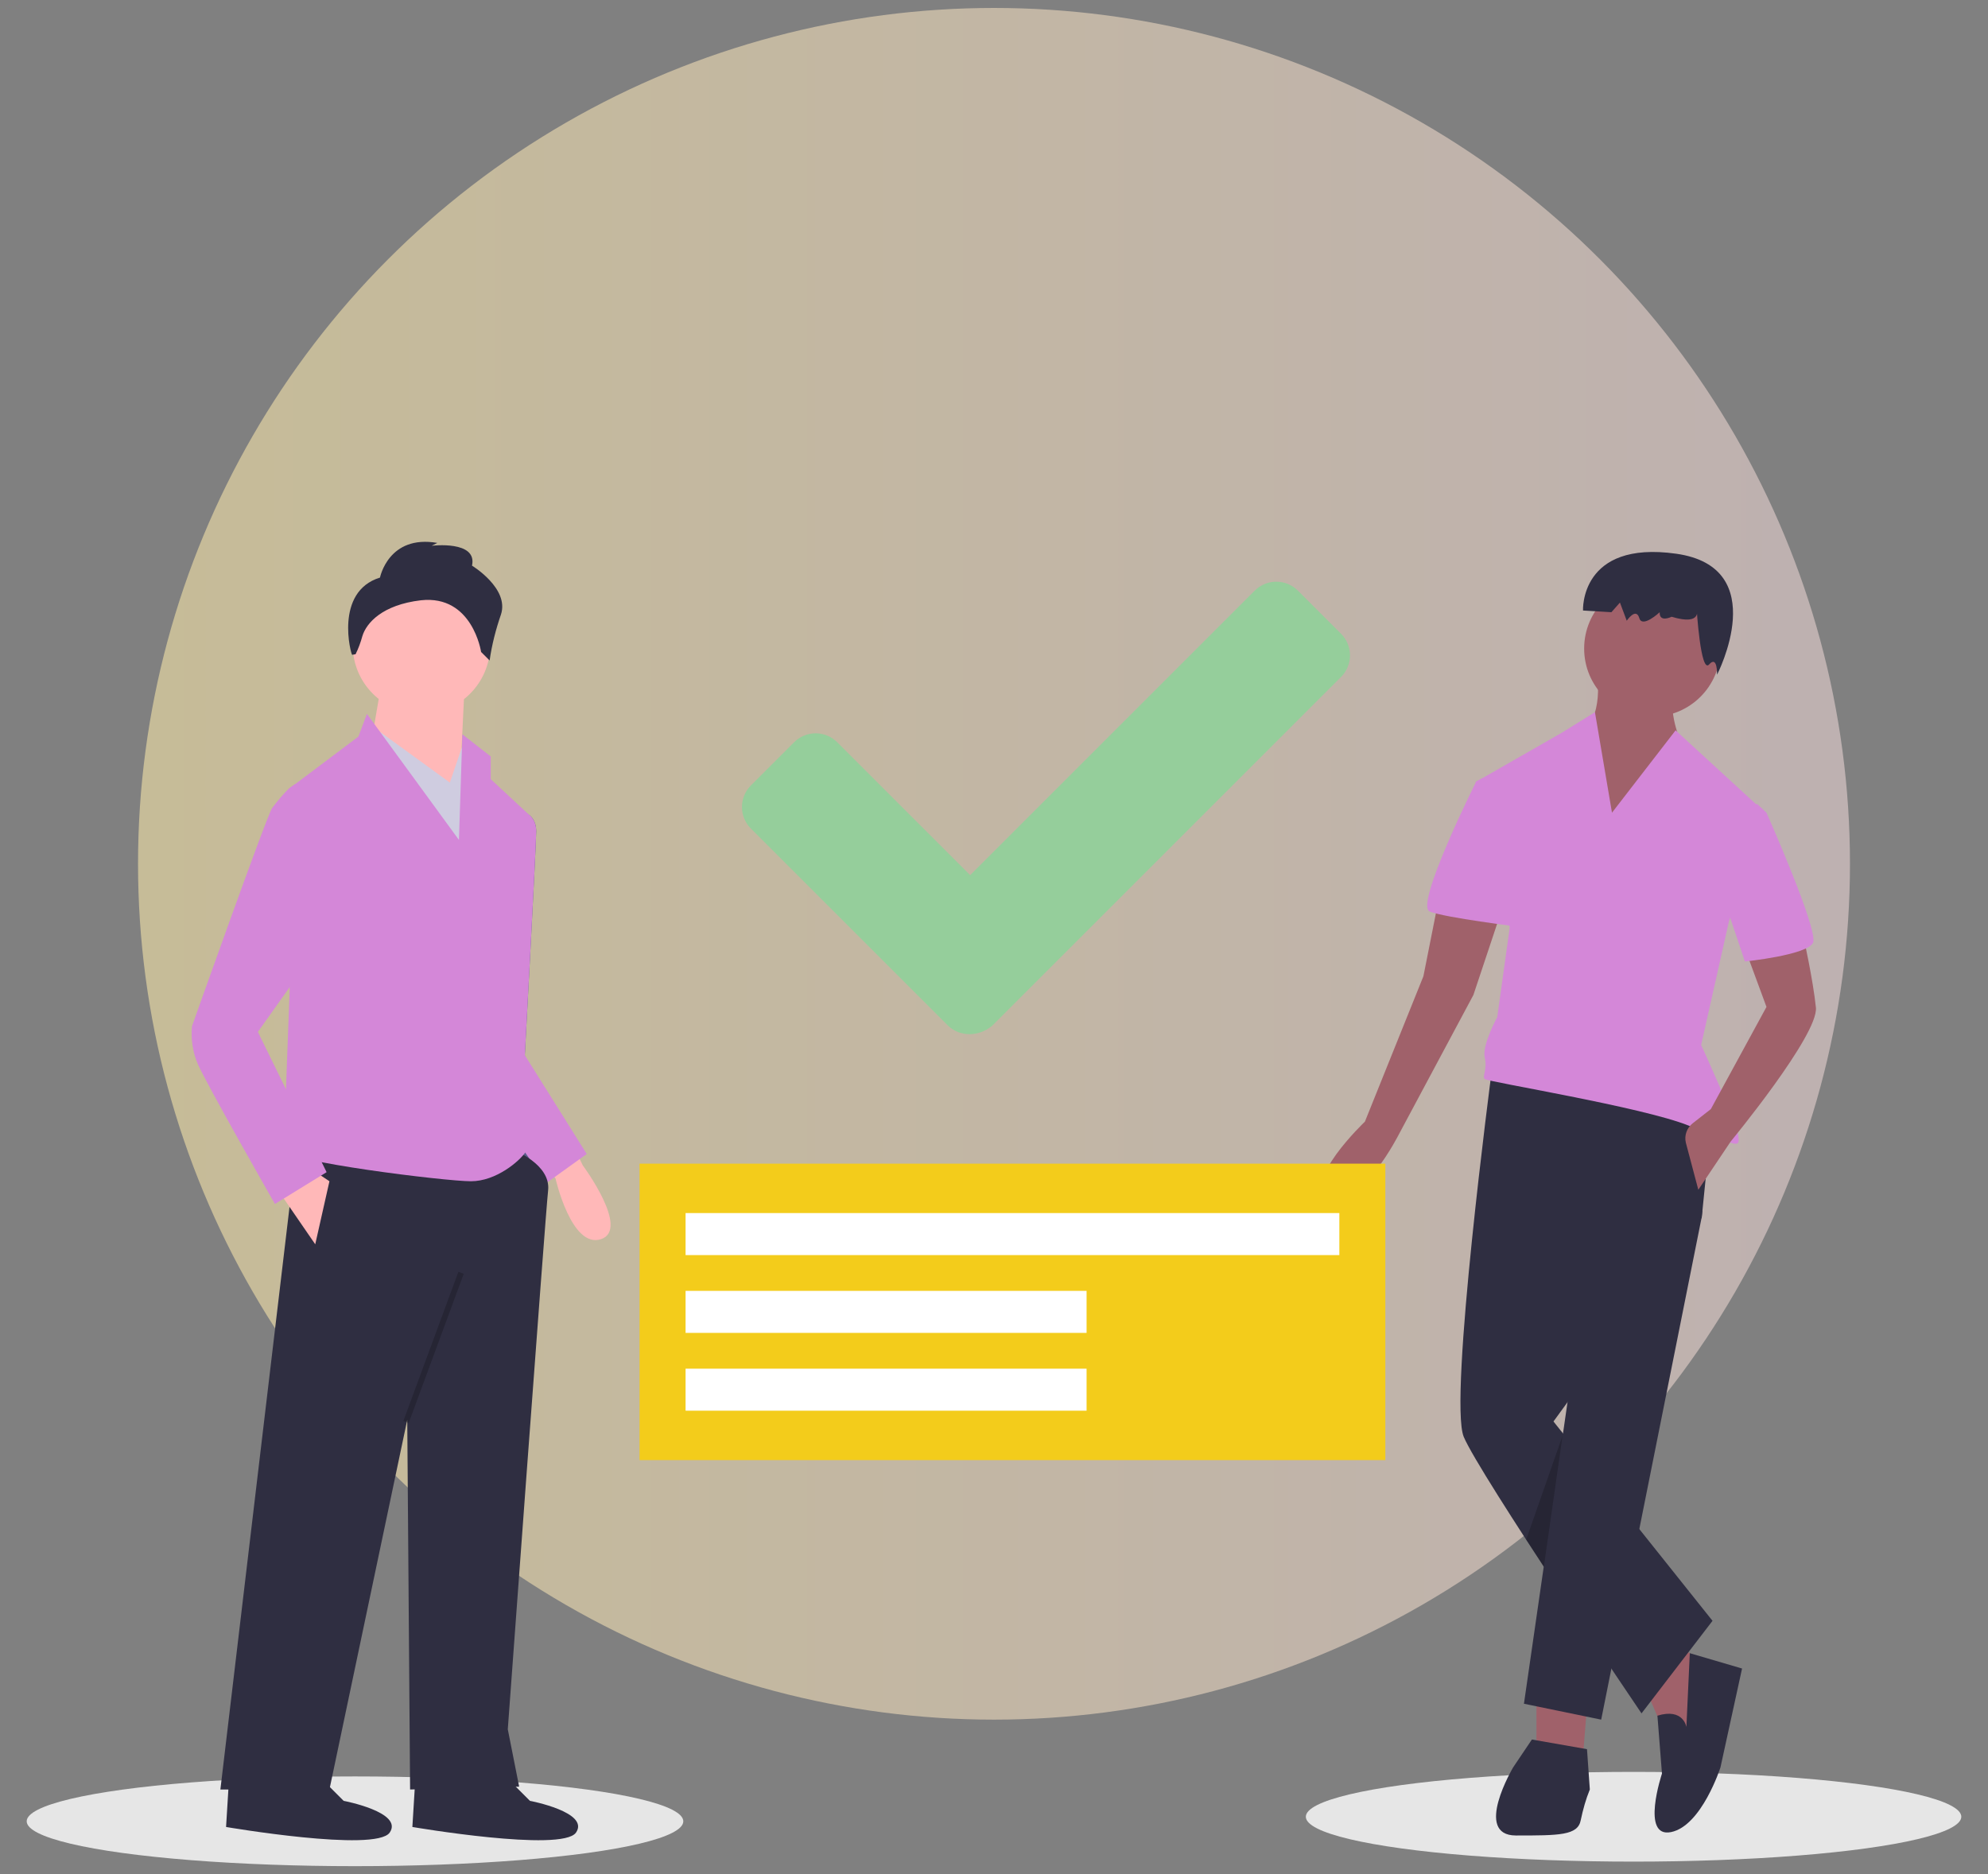 <?xml version="1.0" encoding="utf-8"?>
<!-- Generator: Adobe Illustrator 23.0.1, SVG Export Plug-In . SVG Version: 6.00 Build 0)  -->
<svg version="1.1" id="圖層_1" xmlns="http://www.w3.org/2000/svg" xmlns:xlink="http://www.w3.org/1999/xlink" x="0px" y="0px"
	 viewBox="0 0 350 330" style="enable-background:new 0 0 350 330;" xml:space="preserve">
<rect x="0" y="0" width="350" height="330" fill="#808080" stroke="none"/>
<style type="text/css">
	.st0{fill:#8F8F8F;}
	.st1{fill:#444047;}
	.st2{fill:#E0E0E0;}
	.st3{fill:#F7F7F7;}
	.st4{clip-path:url(#SVGID_2_);fill:#EFEFEF;}
	.st5{clip-path:url(#SVGID_2_);}
	.st6{fill:#FFFFFF;}
	.st7{fill:#E2E2E2;}
	.st8{fill:#CECECE;}
	.st9{fill:none;stroke:#FFFFFF;stroke-miterlimit:10;}
	.st10{fill:url(#SVGID_3_);}
	.st11{clip-path:url(#SVGID_5_);fill:url(#SVGID_6_);}
	.st12{clip-path:url(#SVGID_5_);fill:#FFFFFF;}
	.st13{clip-path:url(#SVGID_5_);fill:url(#SVGID_7_);}
	.st14{clip-path:url(#SVGID_5_);}
	.st15{fill:#C4C4C4;}
	.st16{stroke:#FFFFFF;stroke-width:0.78;stroke-miterlimit:10;}
	.st17{fill:#F9E0AF;stroke:#FFFFFF;stroke-width:0.78;stroke-miterlimit:10;}
	.st18{fill:#E2C89A;stroke:#FFFFFF;stroke-width:0.78;stroke-miterlimit:10;}
	.st19{fill:#FFFFFF;stroke:#FFFFFF;stroke-width:0.78;stroke-miterlimit:10;}
	.st20{fill:#F9E0AF;}
	.st21{fill:#E2C89A;}
	.st22{fill:#E8E8E8;}
	.st23{fill:#E2E3E7;stroke:#FFFFFF;stroke-width:0.886;stroke-miterlimit:10;}
	.st24{fill:#D487D8;}
	.st25{fill:#F9E0AF;stroke:#FFFFFF;stroke-width:0.886;stroke-miterlimit:10;}
	.st26{fill:#FFFFFF;stroke:#FFFFFF;stroke-width:0.886;stroke-miterlimit:10;}
	.st27{clip-path:url(#SVGID_5_);fill:none;stroke:#AAAAAA;stroke-miterlimit:10;}
	.st28{clip-path:url(#SVGID_5_);fill:#E2E2E2;}
	.st29{clip-path:url(#SVGID_5_);fill:none;stroke:#FFFFFF;stroke-miterlimit:10;}
	.st30{fill:url(#SVGID_8_);}
	.st31{fill:none;stroke:#51C9D6;stroke-width:1.2;stroke-miterlimit:10;}
	.st32{fill:#FFFFFF;stroke:#D85092;stroke-miterlimit:10;}
	.st33{fill:url(#SVGID_9_);}
	.st34{fill:#41B5B0;}
	.st35{fill:#2A3B49;}
	.st36{fill:#F2F2F2;}
	.st37{fill:none;stroke:#41B5B0;stroke-width:3;stroke-linecap:round;stroke-miterlimit:10;}
	.st38{fill:#3DA39B;stroke:#FFFFFF;stroke-width:2;stroke-linecap:round;stroke-linejoin:round;stroke-miterlimit:10;}
	.st39{fill:#44BAB4;stroke:#FFFFFF;stroke-width:2;stroke-linecap:round;stroke-linejoin:round;stroke-miterlimit:10;}
	.st40{stroke:#FFFFFF;stroke-width:2;stroke-miterlimit:10;}
	.st41{fill:#BFA882;}
	.st42{fill:#A358A5;}
	.st43{fill:#2D776E;stroke:#FFFFFF;stroke-width:2;stroke-miterlimit:10;}
	.st44{fill:#F9E0AF;stroke:#FFFFFF;stroke-width:2;stroke-miterlimit:10;}
	.st45{fill:#E2C89A;stroke:#FFFFFF;stroke-width:2;stroke-miterlimit:10;}
	.st46{fill:#348C83;stroke:#FFFFFF;stroke-width:2;stroke-miterlimit:10;}
	.st47{fill:url(#SVGID_10_);}
	.st48{fill:url(#SVGID_11_);}
	.st49{fill:#E2E3E7;stroke:#FFFFFF;stroke-width:2;stroke-miterlimit:10;}
	.st50{fill:#44BAB4;stroke:#FFFFFF;stroke-width:2;stroke-miterlimit:10;}
	.st51{fill:#FEFEFE;stroke:#FFFFFF;stroke-width:2;stroke-miterlimit:10;}
	.st52{fill:#FFFFFF;stroke:#FFFFFF;stroke-width:2;stroke-miterlimit:10;}
	.st53{fill:url(#SVGID_12_);stroke:#FFFFFF;stroke-width:2;stroke-miterlimit:10;}
	.st54{fill:url(#SVGID_13_);stroke:#FFFFFF;stroke-width:2;stroke-miterlimit:10;}
	.st55{fill:none;stroke:#D85092;stroke-miterlimit:10;}
	.st56{fill:#77B3D4;}
	.st57{opacity:0.2;}
	.st58{fill:#231F20;}
	.st59{fill:#C75C5C;}
	.st60{fill:#4F5D73;}
	.st61{fill:#E0E0D1;}
	.st62{fill:#FF7D00;}
	.st63{fill:#59616A;}
	.st64{fill:#A8B6C0;}
	.st65{fill:#9DADB8;}
	.st66{fill:#B3BFC8;}
	.st67{fill:#E4E8EB;}
	.st68{fill:#BEC8D0;}
	.st69{fill:#C8D1D7;}
	.st70{fill:#FF50CE;}
	.st71{opacity:0.3;}
	.st72{fill:none;}
	.st73{fill:#010101;}
	.st74{fill:#FECD0E;}
	.st75{opacity:0.73;}
	.st76{clip-path:url(#SVGID_15_);fill:url(#SVGID_16_);}
	.st77{clip-path:url(#SVGID_18_);fill:url(#SVGID_19_);}
	.st78{opacity:0.7;}
	.st79{clip-path:url(#SVGID_21_);fill:url(#SVGID_22_);}
	.st80{fill:#FFE48D;}
	.st81{clip-path:url(#SVGID_24_);fill:url(#SVGID_25_);}
	.st82{clip-path:url(#SVGID_27_);fill:url(#SVGID_28_);}
	.st83{clip-path:url(#SVGID_30_);fill:url(#SVGID_31_);}
	.st84{fill:#DEB3E2;}
	.st85{fill:#95CE9B;}
	.st86{fill:none;stroke:#FFFFFF;stroke-width:4;stroke-linecap:round;stroke-linejoin:round;stroke-miterlimit:10;}
	.st87{fill:#F3CC1B;}
	.st88{fill:#EFEAF4;}
	.st89{fill:#757575;}
	.st90{fill:#C9A50D;}
	.st91{clip-path:url(#SVGID_33_);fill:url(#SVGID_34_);}
	.st92{fill:none;stroke:#BABABA;stroke-width:6.736;stroke-miterlimit:10;}
	.st93{clip-path:url(#SVGID_36_);fill:url(#SVGID_37_);}
	.st94{clip-path:url(#SVGID_39_);fill:url(#SVGID_40_);}
	.st95{clip-path:url(#SVGID_42_);fill:url(#SVGID_43_);}
	.st96{fill:url(#SVGID_44_);}
	.st97{opacity:0.55;fill:url(#SVGID_45_);}
	.st98{fill:#E6E6E6;}
	.st99{fill:#FFB8B8;}
	.st100{fill:#575A89;}
	.st101{fill:#2F2E41;}
	.st102{fill:#CFCCE0;}
	.st103{opacity:0.2;enable-background:new    ;}
	.st104{fill:#A0616A;}
	.st105{fill:#CCCCCC;}
	.st106{fill:#F27092;}
	.st107{opacity:0.1;fill:#A358A5;enable-background:new    ;}
	.st108{opacity:0.1;}
	.st109{opacity:0.55;fill:url(#SVGID_46_);}
	.st110{fill:#3F3D56;}
	.st111{opacity:0.8;fill:#FA5959;enable-background:new    ;}
	.st112{opacity:0.8;fill:#FED253;enable-background:new    ;}
	.st113{opacity:0.8;fill:#8CCF4D;enable-background:new    ;}
	.st114{opacity:0.2;fill:#A358A5;enable-background:new    ;}
	.st115{fill:none;stroke:#3F3D56;stroke-width:0.471;stroke-miterlimit:10;}
	.st116{opacity:0.1;enable-background:new    ;}
	.st117{fill:#46455B;}
	.st118{fill:#A8A8A8;}
	.st119{fill:url(#SVGID_47_);}
	.st120{fill:#65617D;}
	.st121{opacity:5.000000e-02;enable-background:new    ;}
	.st122{fill:#EE8E9E;}
	.st123{fill:#E3E8F4;}
	.st124{fill:#E6E8EC;}
	.st125{fill:#565387;}
	.st126{clip-path:url(#SVGID_49_);fill:#EFEFEF;}
	.st127{clip-path:url(#SVGID_49_);}
	.st128{fill:none;stroke:#FFFFFF;stroke-width:4;stroke-miterlimit:10;}
	.st129{fill:#F4E49F;}
	.st130{fill:#FFFFFF;stroke:#AFAFAF;stroke-miterlimit:10;}
	.st131{fill:#80D5E8;}
	.st132{fill:#CCF9FF;}
	.st133{fill:#F5F9FC;}
	.st134{fill:#BDEAF2;}
	.st135{fill:#BD87D6;}
	.st136{fill:url(#SVGID_50_);}
	.st137{clip-path:url(#SVGID_52_);fill:url(#SVGID_53_);}
	.st138{clip-path:url(#SVGID_52_);fill:#FFFFFF;}
	.st139{clip-path:url(#SVGID_52_);fill:none;}
	.st140{clip-path:url(#SVGID_52_);fill:#BD87D6;}
	.st141{clip-path:url(#SVGID_52_);fill:none;stroke:#AAAAAA;stroke-width:4;stroke-miterlimit:10;}
	.st142{clip-path:url(#SVGID_52_);fill:#A8B6C0;}
	.st143{clip-path:url(#SVGID_52_);fill:#80D5E8;}
	.st144{clip-path:url(#SVGID_52_);fill:#CCF9FF;}
	.st145{clip-path:url(#SVGID_52_);fill:#F5F9FC;}
	.st146{clip-path:url(#SVGID_52_);fill:#BDEAF2;}
	.st147{fill:none;stroke:#E8C82A;stroke-width:13.314;stroke-miterlimit:10;}
	.st148{fill:#F478BC;}
	.st149{fill:#F4A6D4;}
	.st150{clip-path:url(#SVGID_55_);fill:url(#SVGID_56_);}
	.st151{clip-path:url(#SVGID_58_);fill:url(#SVGID_59_);}
	.st152{clip-path:url(#SVGID_61_);fill:url(#SVGID_62_);}
	.st153{clip-path:url(#SVGID_64_);fill:url(#SVGID_65_);}
	.st154{clip-path:url(#SVGID_67_);fill:url(#SVGID_68_);}
	.st155{clip-path:url(#SVGID_70_);fill:url(#SVGID_71_);}
	.st156{clip-path:url(#SVGID_73_);fill:url(#SVGID_74_);}
	.st157{clip-path:url(#SVGID_76_);fill:url(#SVGID_77_);}
	.st158{clip-path:url(#SVGID_79_);fill:url(#SVGID_80_);}
	.st159{clip-path:url(#SVGID_82_);fill:url(#SVGID_83_);}
	.st160{fill:url(#SVGID_84_);}
	.st161{opacity:0.55;fill:url(#SVGID_85_);}
</style>
<g>
	<linearGradient id="SVGID_2_" gradientUnits="userSpaceOnUse" x1="24.261" y1="152.08" x2="325.739" y2="152.08">
		<stop  offset="0" style="stop-color:#FFECAA"/>
		<stop  offset="1" style="stop-color:#F0D8D8"/>
	</linearGradient>
	<circle style="opacity:0.55;fill:url(#SVGID_2_);" cx="175" cy="152.1" r="150.7"/>
	<g>
		<ellipse class="st98" cx="287.6" cy="319.9" rx="57.7" ry="7.9"/>
		<ellipse class="st98" cx="62.5" cy="320.7" rx="57.8" ry="7.9"/>
		<path class="st99" d="M101.1,202.1l1.5,3.1c0,0,8.4,11.3,3.2,13s-8-10.7-8-10.7l-1.4-1.7L101.1,202.1z"/>
		<path class="st100" d="M91.4,143.9l1.4-0.6c0,0,1.6,0.6,1.6,3.1s-2,39.4-2,39.4l4,20.2l-5.6,1l-8.6-18.7L91.4,143.9z"/>
		<path class="st24" d="M91.4,143.9l1.4-0.6c0,0,1.6,0.6,1.6,3.1s-2,39.4-2,39.4l10.9,17.4l-7.1,5.1l-13.9-19.9L91.4,143.9z"/>
		<path class="st101" d="M90.4,202.5c0,0,6.6,2.5,6.1,7.1s-7.1,94.9-7.1,94.9l2,10.1l-19.2,0.5l-0.5-65.1L58,315.1H38.8l13.6-114.6
			L90.4,202.5z"/>
		<path class="st101" d="M88.8,312.6l4.5,4.5c0,0,10.6,2,8.1,5.6c-2.5,3.5-28.8-1-28.8-1l0.5-8.1L88.8,312.6z"/>
		<path class="st101" d="M56,312.6l4.5,4.5c0,0,10.6,2,8.1,5.6c-2.5,3.5-28.8-1-28.8-1l0.5-8.1L56,312.6z"/>
		<circle class="st99" cx="74.2" cy="113.6" r="12.1"/>
		<polygon class="st99" points="81.8,120.6 80.8,141.4 65.1,132.3 67.1,120.6 		"/>
		<polygon class="st102" points="64.6,127.2 79.2,137.8 81.8,130.2 86.3,142.4 83.8,164.1 		"/>
		<path class="st24" d="M64.6,125.7l16.2,22.2l0.6-18.6l5,3.9v4l7.1,6.6l-2.5,25.3l-0.5,29.8c0,0,3,2.5,2,4c-1,1.5-5.1,5.1-9.6,5.1
			S50,204.5,50,202.5s1-28.3,1-28.3v-35.4l12.1-9.1L64.6,125.7z"/>
		<polygon class="st99" points="48.9,209.5 55.5,219.1 58,208 55,206 		"/>
		
			<rect x="62.4" y="236.8" transform="matrix(0.346 -0.938 0.938 0.346 -172.692 226.809)" class="st103" width="28" height="1"/>
		<path class="st101" d="M66.9,101.7c0,0,1.5-7.6,10.1-6.1l-1,0.5c0,0,8.1-1,7.1,3.5c0,0,6.6,4,5.1,8.6c-0.9,2.6-1.6,5.3-2,8.1
			l-1.5-1.5c0,0-1.5-10.1-10.6-9.1c-6.8,0.8-9.6,4-10.3,6.3c-0.3,1.1-0.7,2.2-1.2,3.2l-0.6,0.1C61.8,115.3,58.8,104.2,66.9,101.7z"
			/>
		<path class="st24" d="M56.5,138.3l-4.6-0.2l-1,0.7c-1.1,1.1-2.1,2.3-3,3.5c-1,1.5-14.1,38.4-14.1,38.4c-0.2,2.2,0.1,4.5,1,6.6
			c1.5,3.5,13.6,24.7,13.6,24.7l9.1-5.6l-12.1-24.7l8.6-12.1L56.5,138.3z"/>
		<polygon class="st104" points="270.5,296.8 270.5,310.4 278.6,310.4 279.7,296.8 		"/>
		<polygon class="st104" points="289.8,297.6 293.1,305.2 298.5,307.4 299.6,292.1 295.2,290 		"/>
		<path class="st101" d="M296.9,304.1c0,0-0.5-3.4-5.1-2l0.8,10.2c0,0-3.8,11.4,1.6,10.3c5.4-1.1,8.7-11.4,8.7-11.4l3.8-17.4
			l-9.2-2.7L296.9,304.1z"/>
		<path class="st101" d="M262.6,188.8c0,0-7.6,57.7-4.9,64.2c2.7,6.5,31.3,48.7,31.3,48.7l12.5-16.3l-28-35.1l26.1-35.9l2.2-21.8
			L262.6,188.8z"/>
		<polygon class="st101" points="292.5,209.4 299.7,213.2 299.6,214.3 281.9,302.8 268.3,300 277.3,237.7 		"/>
		<path class="st101" d="M269.7,306.3l-3.3,4.9c0,0-7.1,12,0.5,12s10.9,0,11.4-2.7c0.4-1.9,0.9-3.7,1.6-5.4l-0.5-7.1L269.7,306.3z"
			/>
		<circle class="st104" cx="290.9" cy="114.2" r="12"/>
		<path class="st104" d="M281.1,118c0,0,1.6,9.2-3.3,10.9c-4.9,1.6,6,23.4,6,23.4l12.5-20.7c0,0-3.3-7.1-1.1-10.3L281.1,118z"/>
		<path class="st24" d="M283.8,143.1l-3-17.7l-5.8,3.6l-15.2,8.7l6,25.6l-2.2,15.8c0,0-2.7,4.9-2.2,7.1c0.5,2.2-0.5,3.3,0,3.8
			c0.5,0.5,27.7,4.9,35.9,8.2c8.2,3.3,9.2,4.4,8.7,1.6c-0.5-2.7-6.5-15.8-6.5-15.8l4.9-21.8l6.5-19l-15.9-14.6L283.8,143.1z"/>
		<path class="st104" d="M307.2,167l3.8,10.3l-9.8,18l-3.2,2.5c-1,0.8-1.5,2.1-1.2,3.4l2.2,8.3l5.7-8.5c0,0,15.5-18.8,15-23.6
			c-0.5-4.9-2.2-12.5-2.2-12.5L307.2,167z"/>
		<path class="st104" d="M253.3,158.3l-2.7,13.6l-10.3,25.6c0,0-11.4,10.9-6,13.1c5.4,2.2,12-10.9,12-10.9l13.1-24.5l4.9-14.7
			L253.3,158.3z"/>
		<path class="st24" d="M305,142l4.4-0.4l1.6,1.5c0,0,9.2,20.7,8.2,22.9c-1.1,2.2-12,3.3-12,3.3l-4.4-13.1L305,142z"/>
		<path class="st24" d="M263.7,138.2L261,137l-1.1,0.6c0,0-10.9,21.8-8.2,22.9c2.7,1.1,15.8,2.7,15.8,2.7L263.7,138.2z"/>
		<polygon class="st103" points="275.1,252.8 271.8,275.9 268.7,271.1 		"/>
		<path class="st101" d="M298.7,107.1c0,0,1.2,3.2-4.4,1.5c0,0-2.2,1.1-2.1-0.8c0,0-3.1,2.9-3.6,1c-0.6-1.9-2.2,0.5-2.2,0.5
			l-1.2-3.2l-1.5,1.7l-5-0.3c0,0-0.6-12.4,16.4-10c17,2.4,7.2,21.3,7.2,21.3s0.1-3.5-1.4-1.8S298.7,107.1,298.7,107.1z"/>
		<path class="st87" d="M112.6,204.9v52.2h131.3v-52.2H112.6z"/>
		<rect x="120.7" y="241" class="st6" width="70.6" height="7.4"/>
		<rect x="120.7" y="227.3" class="st6" width="70.6" height="7.4"/>
		<rect x="120.7" y="213.6" class="st6" width="115.1" height="7.4"/>
	</g>
	<g>
		<path class="st85" d="M166.9,180.6l-34.7-34.7c-2.1-2.1-2.1-5.5,0-7.6l7.6-7.6c2.1-2.1,5.5-2.1,7.6,0l23.4,23.4l50.1-50.1
			c2.1-2.1,5.5-2.1,7.6,0l7.6,7.6c2.1,2.1,2.1,5.5,0,7.6l-61.4,61.4C172.3,182.6,169,182.6,166.9,180.6L166.9,180.6z"/>
	</g>
</g>
</svg>
